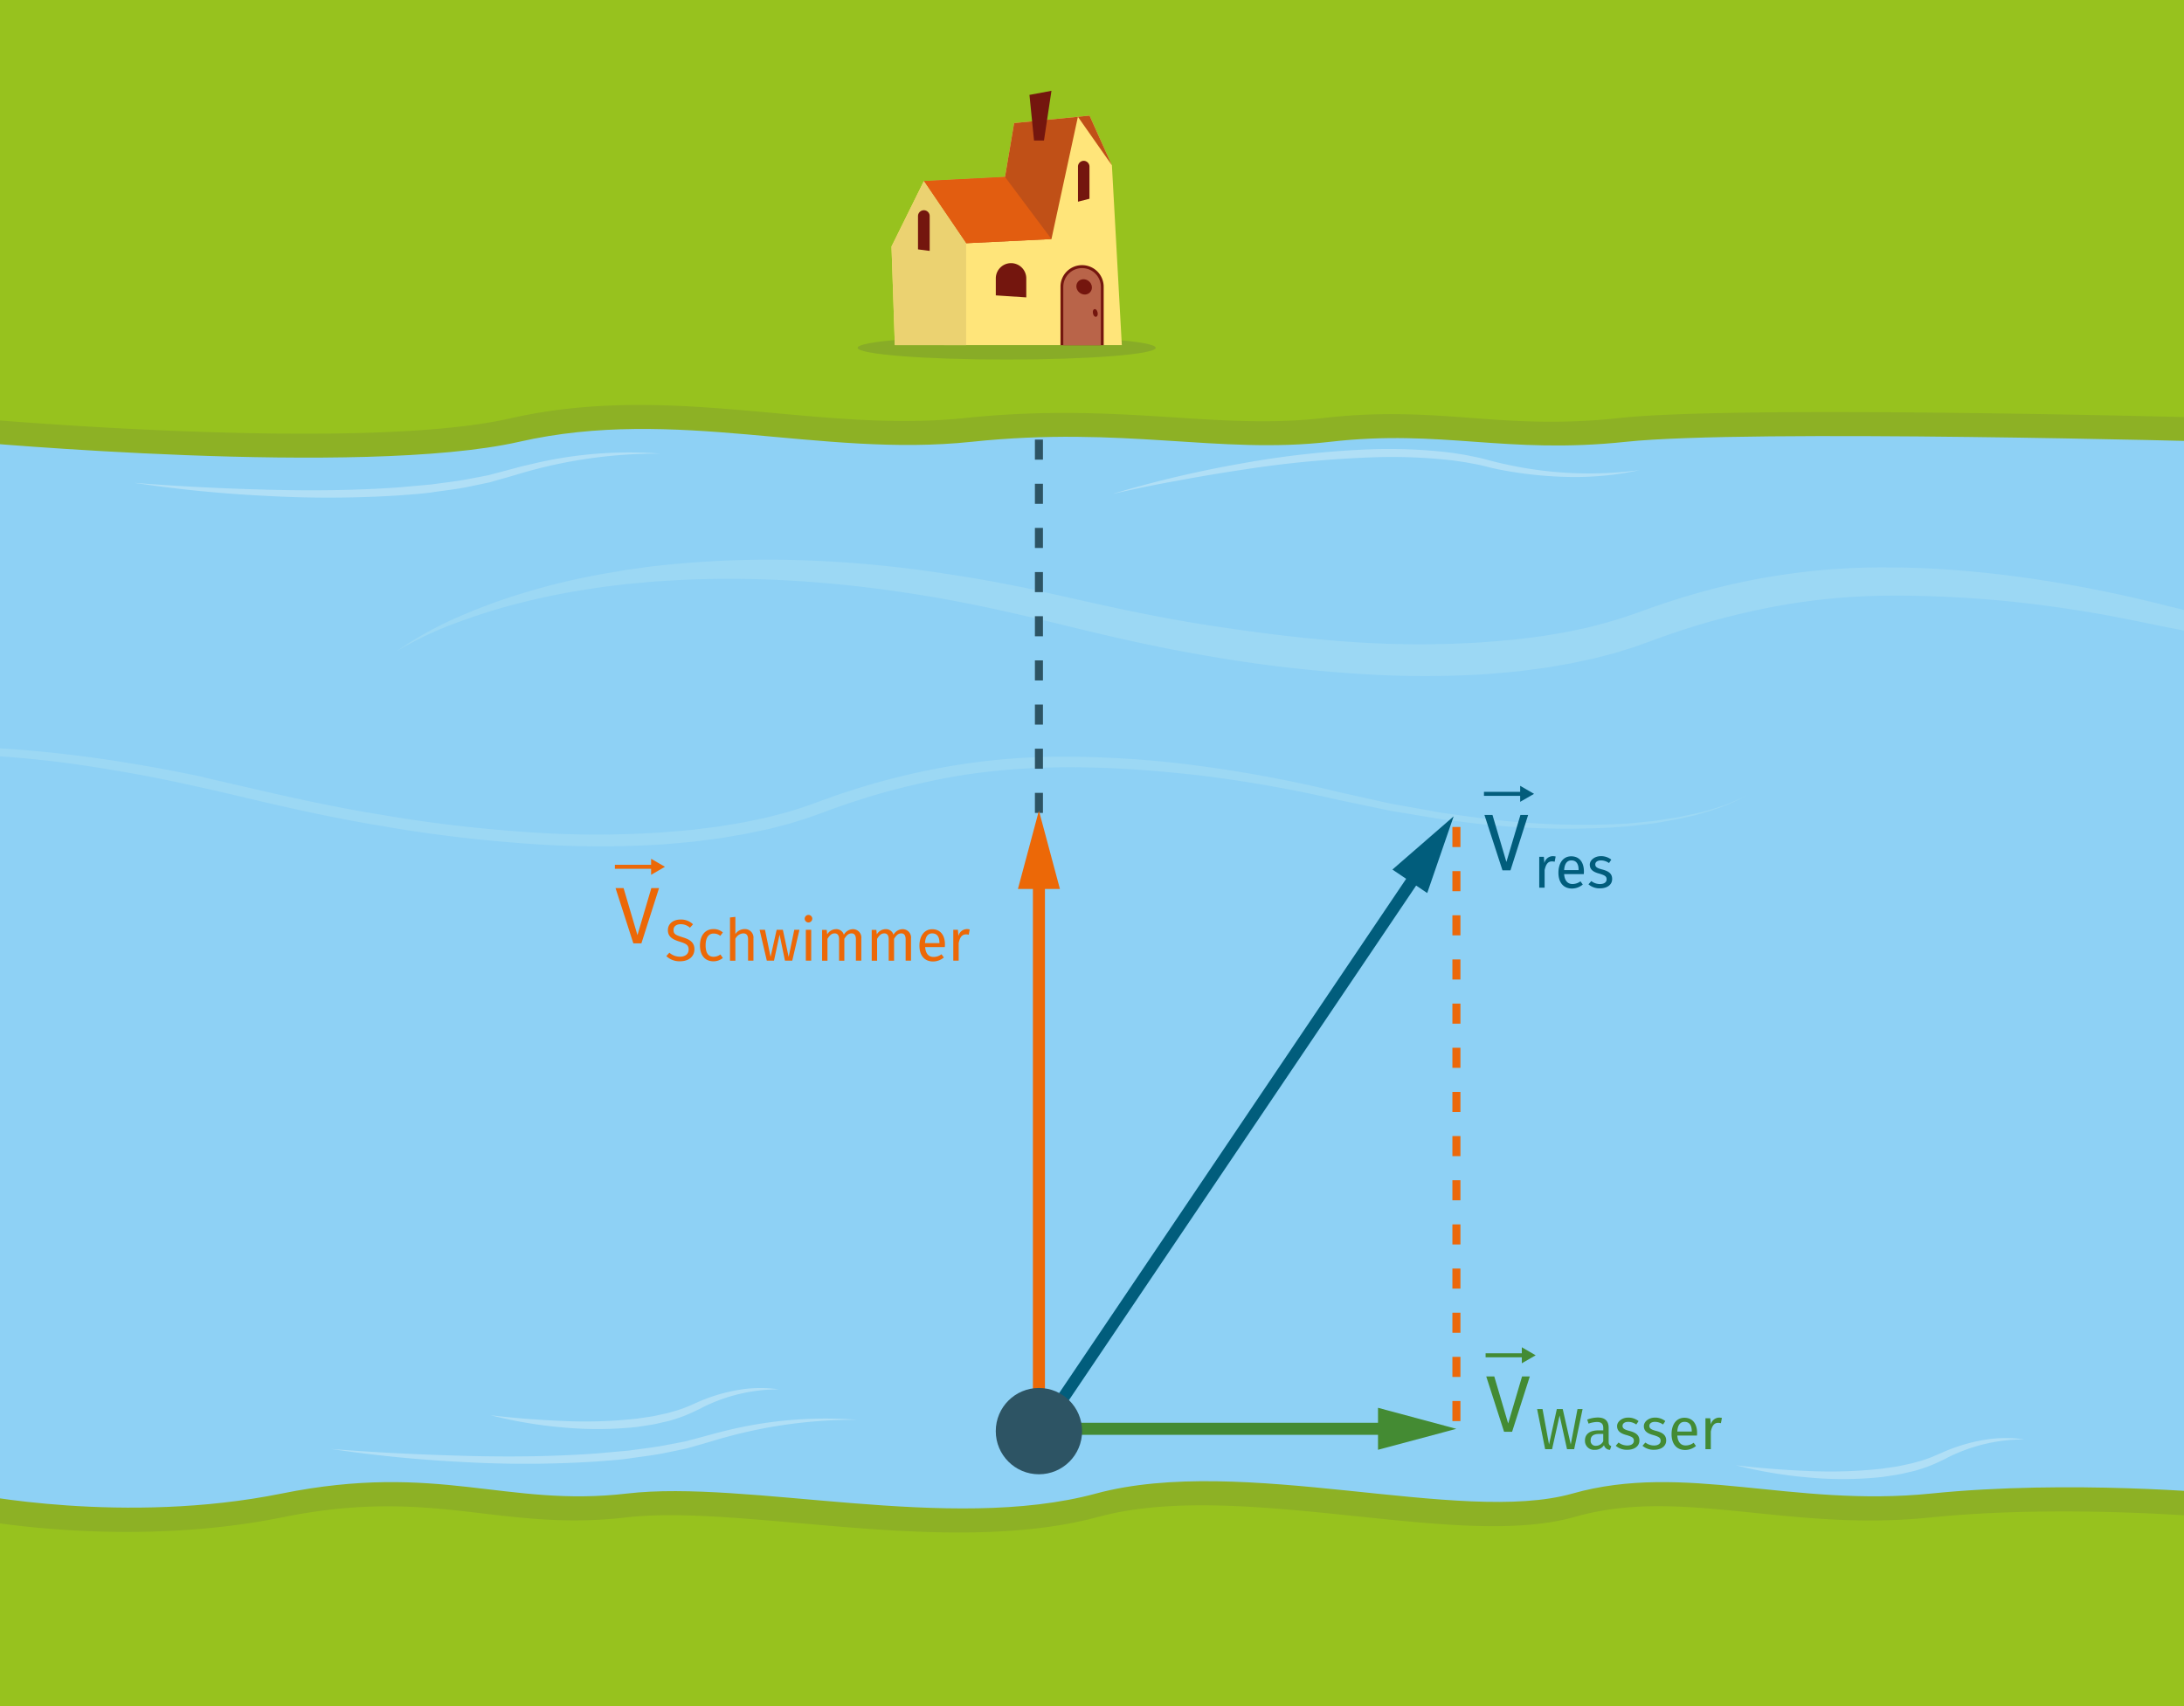 <svg xmlns="http://www.w3.org/2000/svg" width="544" height="425" viewBox="0 0 544 425"><g id="Ebene_1" data-name="Ebene 1"><rect x="-7.23" y="-16.84" width="560.44" height="467.53" fill="#97c21e"/><path d="M238.82,381.75c-13.34,0-27-1.2-39.69-2.32-16.26-1.43-31.62-2.78-43.27-1.42-13.64,1.59-24.82.27-35.63-1-14-1.66-28.47-3.38-49.83.95-39.81,8.05-78.22.32-79.83,0l-4.79-1V103.51l6.54.6c1,.09,97,8.71,134.72.12,23-5.23,44.77-3.25,65.85-1.33,16.28,1.48,31.66,2.88,47.6,1.22,20.64-2.15,37.3-1.08,52-.14,12.69.82,24.68,1.59,37.24.14,14.41-1.65,25.82-.83,36.86,0s22.21,1.6,36.86,0c30.19-3.22,144.1-.16,148.93,0l5.84.16V378.64l-6.56-.61c-.37,0-37.46-3.42-71.06,0-16.08,1.64-30.15.21-43.75-1.18-16.2-1.65-30.2-3.07-44.52,1s-33.84,2-54.59-.16c-22.59-2.34-45.94-4.77-64.17.18C262.8,380.77,250.92,381.75,238.82,381.75ZM167,365.45c10.14,0,21.45,1,33.22,2,23.28,2,49.65,4.37,70.25-1.22,20.38-5.52,44.87-3,68.55-.52,19.57,2,38,3.95,50.08.54,16.53-4.68,32.3-3.08,49-1.38,13,1.33,26.45,2.7,41.32,1.19,26.56-2.7,54.44-1.37,66.83-.52V115.93c-24.13-.59-115.91-2.6-141.5.12-15.71,1.67-27.54.83-39,0-11-.79-21.34-1.53-34.63,0-13.63,1.56-26.14.76-39.38-.09-14.92-1-30.35-1.95-50,.09-17.11,1.79-33.8.27-49.94-1.2-21.07-1.92-41-3.73-62.1,1.09-34,7.75-109.15,2.51-131.92.68V367c11.27,1.73,40.75,5.14,70.24-.83,23.24-4.7,38.69-2.87,53.62-1.09,10.59,1.25,20.59,2.44,32.83,1A109.76,109.76,0,0,1,167,365.45Z" fill="#8db125"/><ellipse cx="250.75" cy="86.64" rx="37.12" ry="2.93" fill="#88ac27"/><path d="M553.21,372.05s-37.62-3.51-72.23,0-61.39-7.9-89.3,0-82.23-9.88-118.69,0-86.7-3.51-116.84,0-46.89-7.9-86,0-77.42,0-77.42,0v-262s97.52,8.89,136.59,0,74.79,4,112.74,0,61.4,3.2,89.3,0,43.54,3.2,73.68,0,148.13,0,148.13,0Z" fill="#8ed1f5"/><polygon points="279.43 85.96 222.89 85.96 222.06 61.41 230.12 45.11 250.33 44.08 252.6 30.66 268.49 29.09 271.39 28.8 276.96 41.18 279.43 85.96" fill="#ffe57a"/><polygon points="252.6 30.66 268.49 29.09 261.9 59.55 240.64 60.59 230.12 45.11 250.33 44.08 252.6 30.66" fill="#c05017"/><polygon points="276.96 41.18 268.49 29.09 271.39 28.8 276.96 41.18" fill="#c05017"/><polygon points="250.33 44.08 261.9 59.55 240.64 60.59 230.12 45.11 250.33 44.08" fill="#e25d10"/><polygon points="240.64 60.59 240.64 85.98 222.89 85.96 222.06 61.41 230.12 45.11 240.64 60.59" fill="#ebd271"/><polygon points="256.42 23.64 257.56 35 260.04 35 261.9 22.62 256.42 23.64" fill="#74160e"/><path d="M230.12,52.37h0a1.45,1.45,0,0,1,1.45,1.45h0V62.5h0l-2.91-.38V53.83a1.46,1.46,0,0,1,1.46-1.46Z" fill="#74160e"/><path d="M269.92,40.06h0a1.45,1.45,0,0,1,1.45,1.45v8l-2.86.73h0V41.51A1.44,1.44,0,0,1,269.92,40.06Z" fill="#74160e"/><path d="M255.63,74.08l-7.59-.5V69.35a3.8,3.8,0,0,1,3.8-3.8h0a3.8,3.8,0,0,1,3.79,3.8Z" fill="#74160e"/><path d="M269.53,66.05h0a5.38,5.38,0,0,1,5.38,5.38h0V86H264.15V71.44a5.36,5.36,0,0,1,5.37-5.39Z" fill="#74160e"/><path d="M269.53,66.79h0a4.68,4.68,0,0,1,4.68,4.68V86h-9.36V71.47a4.67,4.67,0,0,1,4.68-4.68Z" fill="#b96449"/><ellipse cx="272.82" cy="77.96" rx="0.59" ry="0.98" transform="translate(-10.04 55.61) rotate(-11.43)" fill="#74160e"/><ellipse cx="270.05" cy="71.46" rx="1.84" ry="2" transform="translate(44.1 235.73) rotate(-50.84)" fill="#74160e"/><path d="M33.36,120.27c11,.88,22,1.42,33,1.71s22,.21,32.94-.57l8.18-.73c2.71-.39,5.44-.69,8.13-1.15l4-.76,2-.38,2-.53,4-1.06c1.35-.37,2.69-.73,4-1A103.65,103.65,0,0,1,164.52,113,120.56,120.56,0,0,0,132,117.27c-1.32.35-2.63.74-3.93,1.14l-4,1.14-2,.58-2,.42-4.08.85c-2.72.51-5.48.81-8.22,1.22s-5.51.55-8.27.78a277.45,277.45,0,0,1-33.13.13A329.6,329.6,0,0,1,33.36,120.27Z" fill="#b0dff6"/><path d="M277,123.07a280.79,280.79,0,0,1,32.34-7.63,227.88,227.88,0,0,1,33.1-3.55,129.52,129.52,0,0,1,16.7.62c1.38.16,2.77.31,4.15.55.69.11,1.38.21,2.07.34l2.06.42c1.38.25,2.72.65,4.08,1s2.64.66,4,.94a96.19,96.19,0,0,0,32.86,1.36,76.46,76.46,0,0,1-16.54,1.71,99.64,99.64,0,0,1-16.61-1.54c-1.38-.24-2.75-.51-4.12-.85s-2.65-.68-4-.9l-2-.37-2-.3c-1.35-.21-2.71-.34-4.08-.47a132.66,132.66,0,0,0-16.45-.5,273.39,273.39,0,0,0-32.9,3.09q-8.19,1.22-16.34,2.75C287.77,120.71,282.36,121.86,277,123.07Z" fill="#b0dff6"/><path d="M82.47,360.94c11,.88,22,1.41,33,1.71s22,.21,32.93-.57l8.19-.73c2.71-.39,5.43-.69,8.12-1.15l4-.76,2-.38,2-.53,3.95-1.06c1.35-.37,2.69-.73,4-1.05a103.9,103.9,0,0,1,32.93-2.74,120.27,120.27,0,0,0-32.55,4.26c-1.32.35-2.63.73-3.92,1.13l-4,1.15-2,.58-2,.42-4.08.84c-2.73.51-5.48.82-8.23,1.23s-5.51.55-8.26.78a277.61,277.61,0,0,1-33.14.13C104.37,363.64,93.37,362.59,82.47,360.94Z" fill="#b0dff6"/><path d="M122.19,352.54c6.08.74,12.16,1.19,18.23,1.44a117.93,117.93,0,0,0,18.14-.58c1.49-.23,3-.4,4.46-.68l2.2-.48a19.69,19.69,0,0,0,2.17-.55,31,31,0,0,0,4.23-1.45l2-.88c.74-.34,1.45-.63,2.18-.9a42.61,42.61,0,0,1,9-2.36,31.59,31.59,0,0,1,9.21,0,42.31,42.31,0,0,0-17.6,3.81c-.68.3-1.37.63-2,1l-2.13,1a32.72,32.72,0,0,1-4.39,1.66,17.38,17.38,0,0,1-2.25.61l-2.28.52c-1.52.31-3.06.5-4.59.75a92.71,92.71,0,0,1-18.47.14A112.17,112.17,0,0,1,122.19,352.54Z" fill="#b0dff6"/><path d="M432.35,365c6.08.74,12.16,1.19,18.24,1.44a117.8,117.8,0,0,0,18.13-.58c1.49-.23,3-.4,4.46-.68l2.2-.48a19.69,19.69,0,0,0,2.17-.55,31,31,0,0,0,4.23-1.45l2.05-.88c.74-.34,1.45-.63,2.18-.9a42.61,42.61,0,0,1,9-2.36,31.65,31.65,0,0,1,9.22,0,42.36,42.36,0,0,0-17.61,3.81c-.68.3-1.37.63-2,1l-2.13,1a33.11,33.11,0,0,1-4.38,1.66,18,18,0,0,1-2.26.61l-2.27.52c-1.53.31-3.07.5-4.6.75a92.71,92.71,0,0,1-18.47.14A112.17,112.17,0,0,1,432.35,365Z" fill="#b0dff6"/><path d="M98.94,162.13A87.83,87.83,0,0,1,114,153.75a146.62,146.62,0,0,1,16.26-6,163.1,163.1,0,0,1,16.84-4.2c2.84-.6,5.7-1,8.56-1.53l4.3-.6c1.43-.21,2.87-.4,4.31-.54A255,255,0,0,1,199,139.53a297.37,297.37,0,0,1,34.63,3.1c5.73.86,11.46,1.77,17.14,2.91l4.27.82,4.24.95,8.45,1.89c11.13,2.52,22.3,4.88,33.56,6.6s22.53,3.19,33.85,4a242.83,242.83,0,0,0,33.9.21c2.81-.2,5.61-.46,8.41-.7l4.18-.52c1.39-.17,2.79-.35,4.16-.6l4.14-.69,4.09-.86c1.38-.26,2.71-.63,4.06-1l2-.52,2-.59,2-.6,2-.68,2-.69,2.07-.75c2.75-1,5.54-1.92,8.34-2.79a169,169,0,0,1,17-4.35q8.64-1.73,17.42-2.58a172,172,0,0,1,17.57-.74c5.83,0,11.65.28,17.45.74s11.57,1.12,17.32,1.94a320.91,320.91,0,0,1,34.08,6.78l8.33,2,4.17,1,4.19.82,8.41,1.62,8.45,1.28a203.75,203.75,0,0,0,34.1,2.22c1.42-.05,2.85-.07,4.27-.15l4.27-.34c.71-.07,1.42-.1,2.13-.19l2.12-.29c1.41-.21,2.84-.33,4.23-.63s2.82-.49,4.21-.8,2.79-.65,4.16-1.06a41.05,41.05,0,0,0,8-3.1,41,41,0,0,1-7.81,3.67c-1.35.52-2.74.91-4.11,1.36s-2.79.74-4.19,1.12c-.7.19-1.41.34-2.12.47l-2.13.42-2.13.41c-.71.14-1.43.21-2.14.32l-4.3.6c-1.44.17-2.88.27-4.33.4a196.94,196.94,0,0,1-34.68-.53l-8.64-1-8.57-1.32-4.29-.67-4.26-.83-8.52-1.68c-5.62-1.15-11.17-2.32-16.79-3.27s-11.25-1.77-16.89-2.42-11.31-1.13-17-1.43-11.33-.48-17-.43A160.77,160.77,0,0,0,437,152.11c-5.48,1.21-10.93,2.6-16.3,4.3-2.67.86-5.34,1.75-8,2.73l-2,.73-2.1.75c-.7.25-1.41.51-2.12.74l-2.14.66-2.13.66-2.16.56c-1.43.37-2.87.77-4.31,1.06l-4.34.93-4.35.76c-1.46.27-2.91.47-4.37.65l-4.37.57c-2.92.27-5.84.56-8.76.77a251.8,251.8,0,0,1-35-.4,338.58,338.58,0,0,1-34.55-4.33c-11.43-1.94-22.72-4.51-33.95-7.26s-22.18-5.29-33.43-7.22c-22.43-3.84-45.29-5.58-68-4-1.43.07-2.84.19-4.26.33l-4.26.39c-2.82.35-5.66.64-8.47,1.1-5.64.84-11.25,1.92-16.79,3.28a148.82,148.82,0,0,0-16.39,5A87.29,87.29,0,0,0,98.94,162.13Z" fill="#9cd8f4"/><path d="M-106.18,207a87.93,87.93,0,0,1,15.24-8,148.9,148.9,0,0,1,16.3-5.67c5.54-1.59,11.16-2.87,16.83-3.91,2.82-.56,5.68-1,8.52-1.4l4.29-.54c1.43-.19,2.86-.36,4.3-.48,23-2.22,46.17-1,68.94,2.47,5.69.9,11.38,1.85,17,3l4.24.85,4.21,1,8.42,1.93c11.16,2.61,22.36,5.05,33.67,6.84,11.29,1.95,22.67,3.26,34.08,4.09a246.12,246.12,0,0,0,34.24.23c2.84-.2,5.68-.46,8.52-.71l4.24-.54c1.41-.17,2.82-.35,4.22-.61l4.21-.71,4.17-.87c1.4-.27,2.76-.65,4.14-1l2.06-.53,2-.61,2-.62c.67-.21,1.33-.46,2-.69,1.32-.46,2.68-1,4-1.45,2.72-1,5.47-1.9,8.23-2.77,5.53-1.71,11.15-3.15,16.82-4.32a165.87,165.87,0,0,1,34.5-3.48,255.16,255.16,0,0,1,34.51,2.42,336.5,336.5,0,0,1,34,6.45l8.39,1.87,4.19.93,4.23.76,8.46,1.52,8.51,1.18a199.49,199.49,0,0,0,34.28,1.7c1.43-.08,2.86-.12,4.29-.23l4.28-.43c.71-.07,1.43-.12,2.13-.23l2.13-.33c1.41-.24,2.84-.38,4.23-.71s2.82-.56,4.21-.9,2.78-.71,4.14-1.15a41.41,41.41,0,0,0,7.94-3.29,40.77,40.77,0,0,1-7.87,3.5c-1.36.48-2.75.84-4.13,1.26s-2.8.68-4.19,1-2.83.53-4.25.81l-2.12.37c-.72.12-1.43.18-2.15.28l-4.29.51c-1.43.14-2.87.21-4.3.32a201.89,201.89,0,0,1-34.5-1l-8.58-1.07-8.52-1.43-4.26-.71-4.23-.89-8.45-1.77a332.6,332.6,0,0,0-33.82-6c-22.69-2.62-45.84-3.48-68.17,1.45-5.57,1.18-11.1,2.61-16.53,4.33-2.72.86-5.42,1.76-8.1,2.75-1.33.5-2.67,1-4.06,1.48-.69.24-1.37.49-2.06.72l-2.09.64-2.09.64-2.11.55c-1.41.36-2.81.76-4.23,1l-4.26.91-4.29.74c-1.42.27-2.86.46-4.3.64l-4.31.56c-2.88.26-5.76.55-8.65.75a250.1,250.1,0,0,1-34.63-.37c-11.51-.88-23-2.25-34.33-4.25-11.37-1.85-22.63-4.35-33.83-7s-22.33-5.18-33.64-7a278.32,278.32,0,0,0-68.45-3.28c-1.43.09-2.85.23-4.28.39l-4.27.45c-2.83.39-5.68.73-8.5,1.23-5.65.93-11.27,2.08-16.81,3.57a146.94,146.94,0,0,0-16.34,5.32A87.58,87.58,0,0,0-106.18,207Z" fill="#9cd8f4"/><path d="M259.78,356.5h-2v-5h2Zm0-11h-2v-5h2Zm0-11h-2v-5h2Zm0-11h-2v-5h2Zm0-11h-2v-5h2Zm0-11h-2v-5h2Zm0-11h-2v-5h2Zm0-11h-2v-5h2Zm0-11h-2v-5h2Zm0-11h-2v-5h2Zm0-11h-2v-5h2Zm0-11h-2v-5h2Zm0-11h-2v-5h2Zm0-11h-2v-5h2Zm0-11h-2v-5h2Zm0-11h-2v-5h2Zm0-11h-2v-5h2Zm0-11h-2v-5h2Zm0-11h-2v-5h2Zm0-11h-2v-5h2Zm0-11h-2v-5h2Zm0-11h-2v-5h2Zm0-11h-2v-5h2Z" fill="#2d5464"/><path d="M363.77,354h-2v-5h2Zm0-11h-2v-5h2Zm0-11h-2v-5h2Zm0-11h-2v-5h2Zm0-11h-2v-5h2Zm0-11h-2v-5h2Zm0-11h-2v-5h2Zm0-11h-2v-5h2Zm0-11h-2v-5h2Zm0-11h-2v-5h2Zm0-11h-2v-5h2Zm0-11h-2v-5h2Zm0-11h-2v-5h2Zm0-11h-2v-5h2Z" fill="#ec680a"/><rect x="257.28" y="217.87" width="3" height="129.65" fill="#ec6807"/><polygon points="264.01 221.44 258.78 201.93 253.55 221.44 264.01 221.44" fill="#ec6807"/><rect x="153.16" y="215.42" width="9.6" height="1" fill="#ec6807"/><polygon points="162.18 217.92 165.63 215.92 162.18 213.93 162.18 217.92" fill="#ec6807"/><rect x="259.16" y="354.42" width="87.65" height="3" fill="#448b33"/><polygon points="343.24 361.15 362.75 355.93 343.24 350.69 343.24 361.15" fill="#448b33"/><rect x="222.12" y="284.75" width="168.08" height="3" transform="matrix(0.56, -0.83, 0.83, 0.56, -102.36, 380)" fill="#015d7c"/><polygon points="355.5 222.46 362.08 203.36 346.83 216.61 355.5 222.46" fill="#015d7c"/><path d="M159.76,235h-2l-4.44-13.78h2l3.46,11.72,3.46-11.72h1.92Z" fill="#ec6807"/><path d="M172.62,230.25l-.76.85a3.43,3.43,0,0,0-2.29-.88c-1,0-1.8.47-1.8,1.43s.39,1.25,2.2,1.81c1.6.49,3,1.12,3,3,0,1.75-1.33,3-3.59,3a4.72,4.72,0,0,1-3.41-1.29l.76-.85a4,4,0,0,0,2.64,1c1.18,0,2.16-.58,2.16-1.79,0-1-.47-1.42-2.17-1.94-2-.6-3-1.34-3-2.9s1.31-2.63,3.16-2.63A4.24,4.24,0,0,1,172.62,230.25Z" fill="#ec6807"/><path d="M180.05,232.28l-.64.84a2.6,2.6,0,0,0-1.65-.57c-1.21,0-2,.95-2,2.95s.75,2.84,2,2.84a2.89,2.89,0,0,0,1.68-.58l.61.87a3.63,3.63,0,0,1-2.34.84c-2.07,0-3.36-1.47-3.36-3.94s1.27-4.09,3.36-4.09A3.39,3.39,0,0,1,180.05,232.28Z" fill="#ec6807"/><path d="M187.67,233.79v5.51h-1.34V234c0-1.15-.49-1.49-1.22-1.49a2.35,2.35,0,0,0-1.94,1.35v5.46h-1.34V228.55l1.34-.15v4.28a2.78,2.78,0,0,1,2.27-1.24A2.12,2.12,0,0,1,187.67,233.79Z" fill="#ec6807"/><path d="M197.34,239.3h-1.82l-1.34-6.47-1.39,6.47H191l-1.79-7.68h1.34l1.39,6.75,1.51-6.75H195l1.44,6.75,1.4-6.75h1.29Z" fill="#ec6807"/><path d="M202.32,228.85a.94.94,0,0,1-1.88,0,.94.94,0,0,1,1.88,0Zm-.26,10.45h-1.34v-7.68h1.34Z" fill="#ec6807"/><path d="M214.54,233.79v5.51h-1.35V234c0-1.15-.49-1.49-1.07-1.49-.83,0-1.29.54-1.81,1.36v5.45H209V234c0-1.15-.5-1.49-1.08-1.49-.83,0-1.3.54-1.81,1.36v5.45h-1.34v-7.68h1.15l.12,1.12a2.58,2.58,0,0,1,2.22-1.3,1.94,1.94,0,0,1,1.93,1.39,2.69,2.69,0,0,1,2.29-1.39A2.09,2.09,0,0,1,214.54,233.79Z" fill="#ec6807"/><path d="M226.92,233.79v5.51h-1.34V234c0-1.15-.49-1.49-1.08-1.49-.83,0-1.28.54-1.8,1.36v5.45h-1.34V234c0-1.15-.5-1.49-1.08-1.49-.83,0-1.3.54-1.81,1.36v5.45h-1.34v-7.68h1.15l.12,1.12a2.57,2.57,0,0,1,2.21-1.3,1.94,1.94,0,0,1,1.94,1.39,2.69,2.69,0,0,1,2.29-1.39A2.09,2.09,0,0,1,226.92,233.79Z" fill="#ec6807"/><path d="M235.33,235.92h-4.89c.13,1.78,1,2.46,2.07,2.46a3.21,3.21,0,0,0,2-.67l.59.8a4.18,4.18,0,0,1-2.68,1c-2.15,0-3.4-1.5-3.4-3.93s1.21-4.1,3.19-4.1,3.16,1.45,3.16,3.79A6.6,6.6,0,0,1,235.33,235.92ZM234,234.84c0-1.5-.6-2.33-1.81-2.33-1,0-1.69.71-1.79,2.42H234Z" fill="#ec6807"/><path d="M241.54,231.53l-.24,1.31a2.86,2.86,0,0,0-.67-.08c-1,0-1.52.68-1.84,2.15v4.39h-1.34v-7.68h1.15l.13,1.56a2.2,2.2,0,0,1,2.06-1.74A3.14,3.14,0,0,1,241.54,231.53Z" fill="#ec6807"/><rect x="370.04" y="337.11" width="9.6" height="1" fill="#438b34"/><polygon points="379.06 339.6 382.51 337.61 379.06 335.61 379.06 339.6" fill="#438b34"/><path d="M376.64,356.66h-2l-4.44-13.78h2l3.46,11.72,3.46-11.72h1.93Z" fill="#438b34"/><path d="M392.1,361h-1.78l-1.85-8.4L386.6,361h-1.73l-2-10h1.35l1.62,8.83,1.94-8.83h1.47l2,8.83,1.68-8.83h1.27Z" fill="#438b34"/><path d="M401.34,360.23l-.31.93a1.55,1.55,0,0,1-1.5-1.15,2.63,2.63,0,0,1-2.29,1.15,2.24,2.24,0,0,1-2.45-2.32c0-1.64,1.24-2.53,3.38-2.53h1.18v-.57c0-1.11-.53-1.52-1.6-1.52a7,7,0,0,0-2.07.41l-.33-1a7.46,7.46,0,0,1,2.65-.52c1.85,0,2.69.95,2.69,2.55v3.51C400.69,359.86,400.94,360.08,401.34,360.23Zm-2-1.27V357.2h-1c-1.41,0-2.13.52-2.13,1.57a1.21,1.21,0,0,0,1.33,1.38A2,2,0,0,0,399.35,359Z" fill="#438b34"/><path d="M408.14,354l-.57.85a3.51,3.51,0,0,0-2-.66c-.88,0-1.42.4-1.42,1s.41.92,1.65,1.24c1.62.41,2.55,1.05,2.55,2.39,0,1.6-1.47,2.33-3,2.33a4.22,4.22,0,0,1-2.9-1l.71-.81a3.55,3.55,0,0,0,2.16.74c1,0,1.65-.44,1.65-1.17s-.38-1-1.87-1.44c-1.66-.44-2.31-1.15-2.31-2.23s1.18-2.11,2.76-2.11A4.1,4.1,0,0,1,408.14,354Z" fill="#438b34"/><path d="M414.8,354l-.56.85a3.56,3.56,0,0,0-2-.66c-.87,0-1.41.4-1.41,1s.4.92,1.64,1.24c1.62.41,2.55,1.05,2.55,2.39,0,1.6-1.47,2.33-3,2.33a4.22,4.22,0,0,1-2.9-1l.72-.81a3.5,3.5,0,0,0,2.15.74c1,0,1.65-.44,1.65-1.17s-.38-1-1.87-1.44c-1.66-.44-2.31-1.15-2.31-2.23s1.18-2.11,2.77-2.11A4.07,4.07,0,0,1,414.8,354Z" fill="#438b34"/><path d="M422.69,357.6h-4.9c.13,1.78,1,2.47,2.07,2.47a3.28,3.28,0,0,0,2-.67l.58.8a4.24,4.24,0,0,1-2.68,1c-2.14,0-3.4-1.5-3.4-3.94s1.21-4.09,3.2-4.09,3.16,1.44,3.16,3.79C422.72,357.18,422.7,357.43,422.69,357.6Zm-1.3-1.07c0-1.51-.6-2.34-1.81-2.34-1,0-1.69.72-1.79,2.42h3.6Z" fill="#438b34"/><path d="M428.9,353.22l-.25,1.31a2.31,2.31,0,0,0-.67-.09c-1,0-1.52.69-1.84,2.16V361H424.8V353.3H426l.14,1.56a2.18,2.18,0,0,1,2.05-1.73A3.16,3.16,0,0,1,428.9,353.22Z" fill="#438b34"/><rect x="369.63" y="197.25" width="9.6" height="1" fill="#035d7c"/><polygon points="378.65 199.74 382.11 197.75 378.65 195.75 378.65 199.74" fill="#035d7c"/><path d="M376.24,216.8h-2L369.75,203h2l3.47,11.72L378.72,203h1.92Z" fill="#015d7c"/><path d="M387.49,213.36l-.25,1.31a2.31,2.31,0,0,0-.67-.09c-1,0-1.51.69-1.83,2.16v4.38H383.4v-7.68h1.15l.13,1.56a2.19,2.19,0,0,1,2.05-1.73A3.16,3.16,0,0,1,387.49,213.36Z" fill="#015d7c"/><path d="M394.5,217.74h-4.9c.13,1.78,1,2.47,2.07,2.47a3.28,3.28,0,0,0,2-.67l.58.8a4.24,4.24,0,0,1-2.68,1c-2.14,0-3.39-1.5-3.39-3.94s1.2-4.09,3.19-4.09,3.16,1.44,3.16,3.79C394.53,217.32,394.51,217.57,394.5,217.74Zm-1.3-1.07c0-1.51-.59-2.34-1.8-2.34-1,0-1.69.72-1.8,2.42h3.6Z" fill="#015d7c"/><path d="M401.35,214.14l-.57.85a3.51,3.51,0,0,0-2-.66c-.88,0-1.42.4-1.42,1s.41.92,1.65,1.24c1.62.41,2.55,1,2.55,2.39,0,1.6-1.47,2.33-3,2.33a4.22,4.22,0,0,1-2.9-1l.71-.81a3.52,3.52,0,0,0,2.16.74c1,0,1.65-.44,1.65-1.17s-.38-1-1.87-1.44c-1.66-.44-2.32-1.15-2.32-2.23s1.18-2.11,2.77-2.11A4.1,4.1,0,0,1,401.35,214.14Z" fill="#015d7c"/></g><g id="Ebene_6" data-name="Ebene 6"><circle cx="258.78" cy="356.5" r="10.75" fill="#2d5464"/></g></svg>